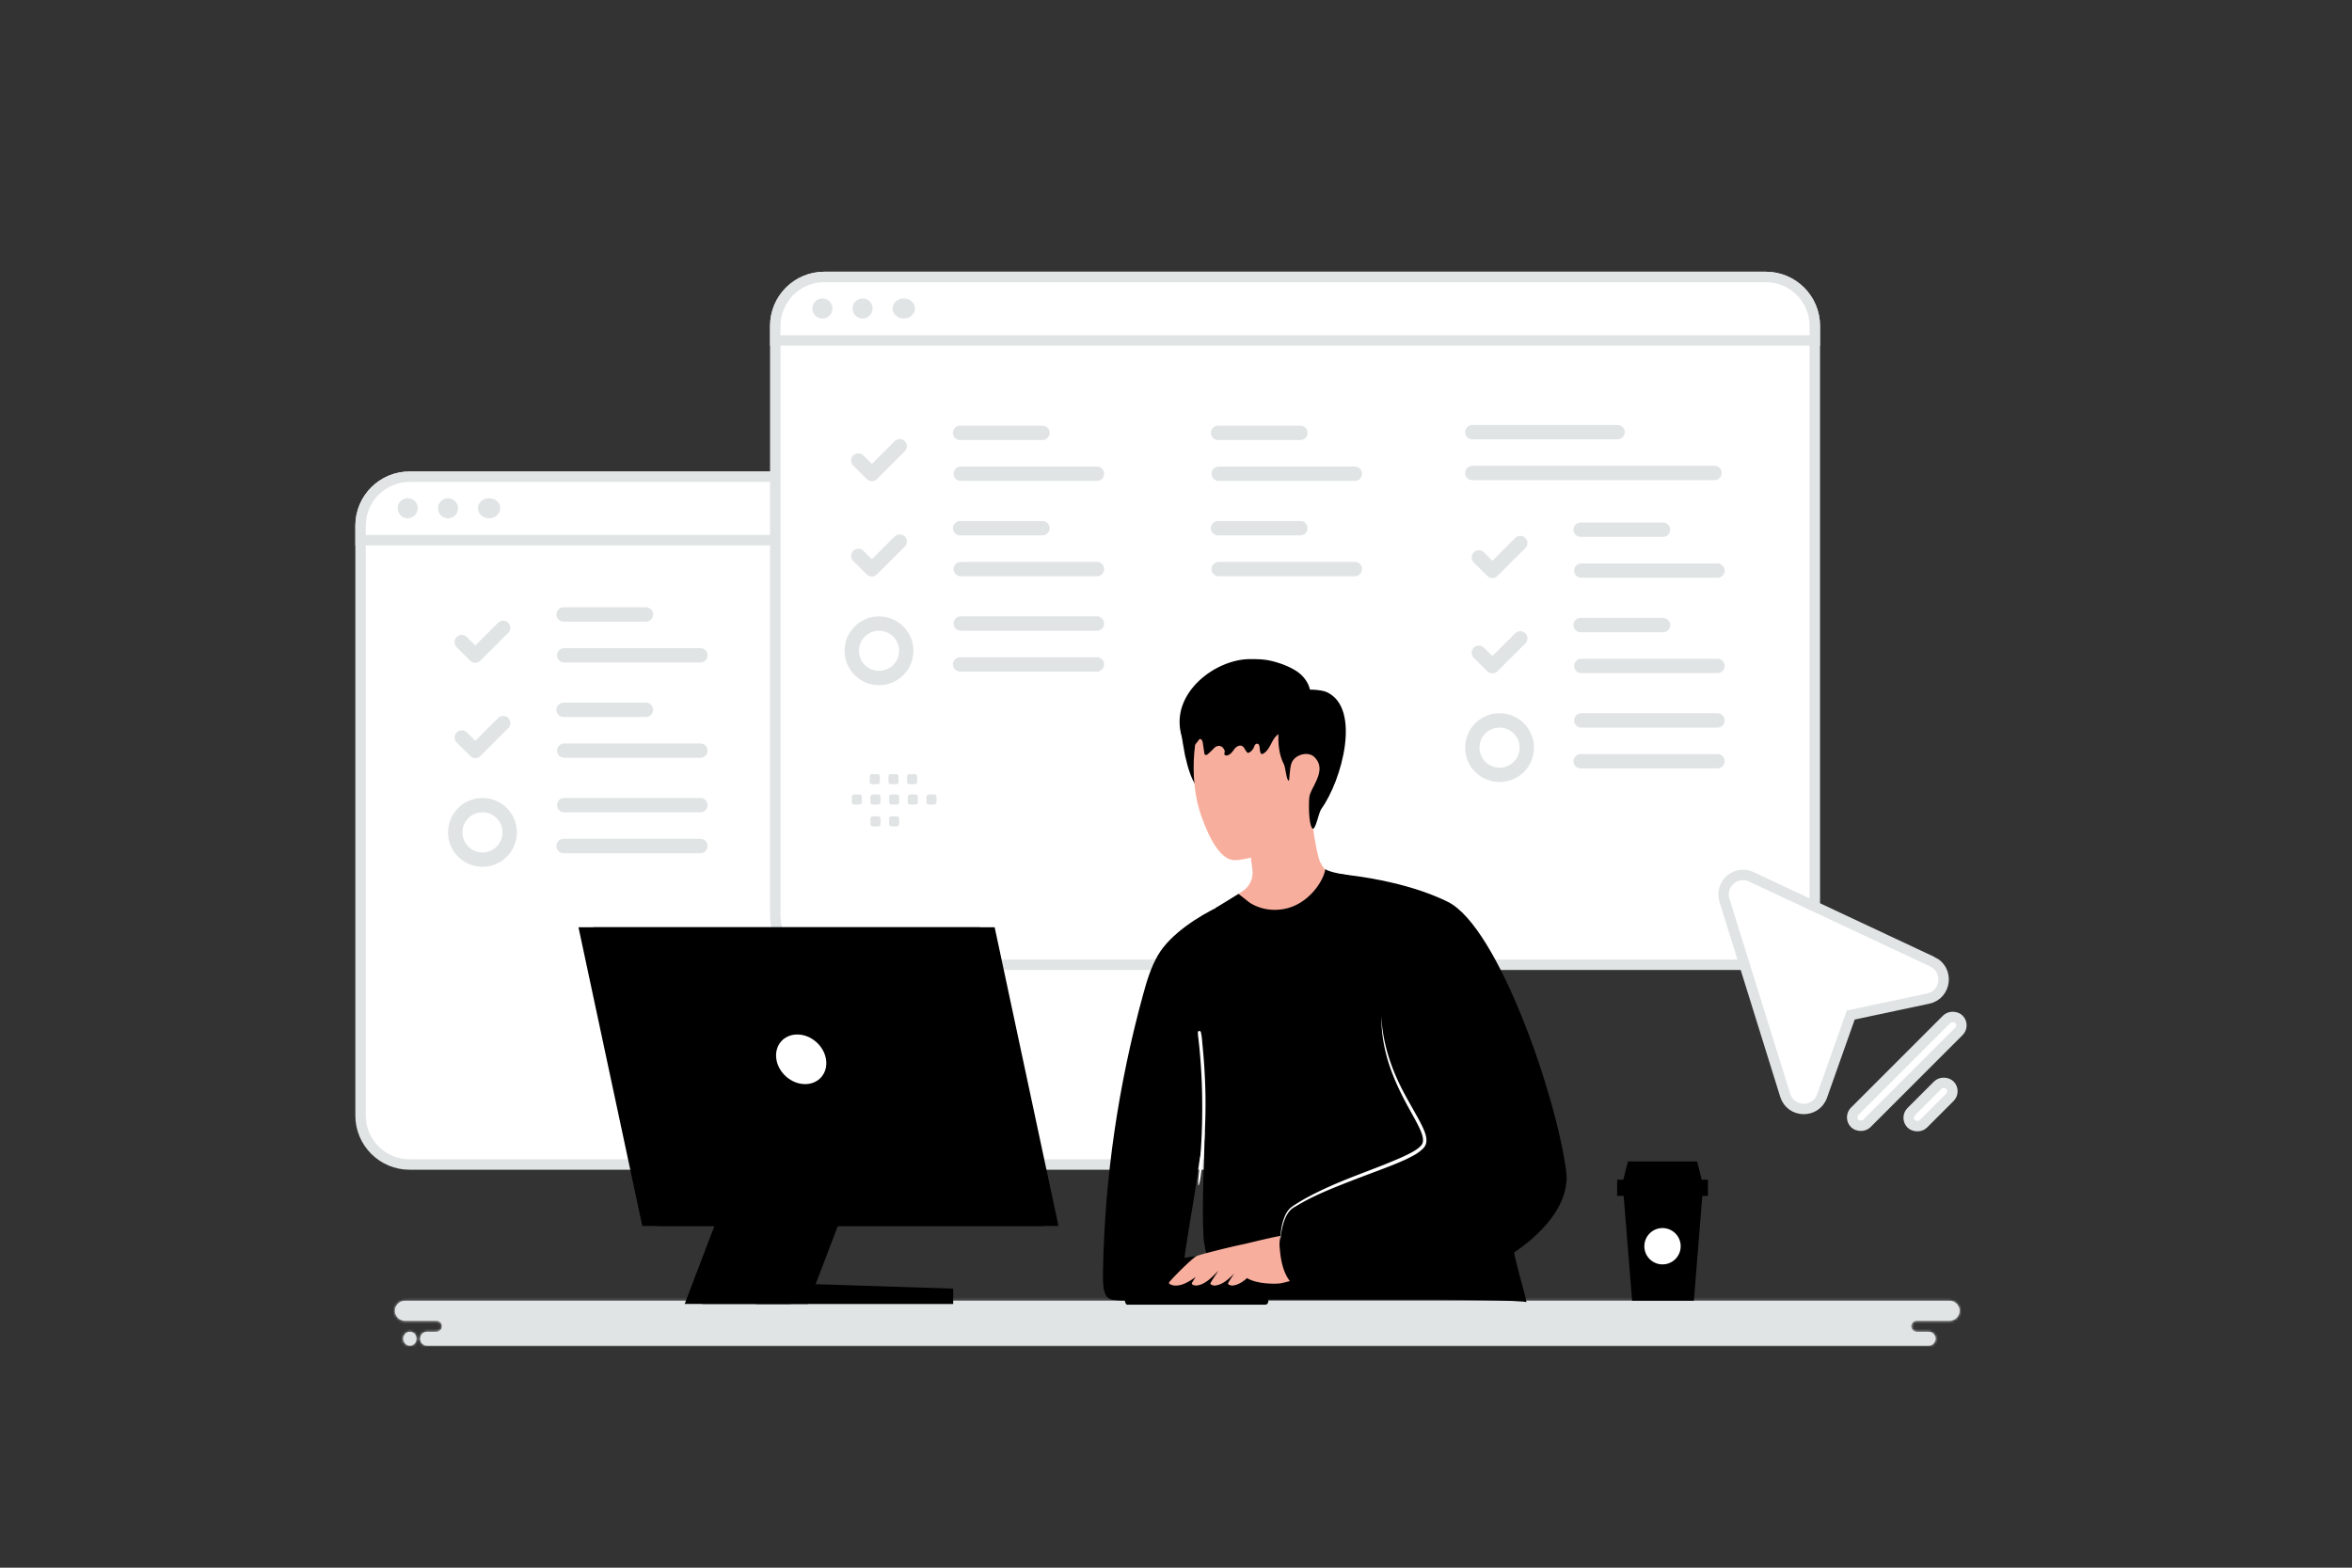 <svg width="900" height="600" viewBox="0 0 900 600" fill="none" xmlns="http://www.w3.org/2000/svg"><rect x="0" y="0" width="900" height="600" fill="#333333" stroke="none"/><path fill="transparent" d="M0 0h900v600H0z"/><path d="M517.007 445.689H156.723c-10.353 0-18.749-8.397-18.749-18.75V201.197c0-10.354 8.396-18.75 18.749-18.75h360.284c10.354 0 18.75 8.396 18.75 18.75v225.742c0 10.353-8.396 18.75-18.75 18.75z" fill="#fff" stroke="#E1E4E5" stroke-width="4"/><path d="M535.757 206.742H137.974v-5.545c0-10.354 8.396-18.75 18.749-18.75h360.284c10.354 0 18.75 8.396 18.75 18.75v5.545z" fill="#fff" stroke="#E1E4E5" stroke-width="4"/><path d="M156.02 198.361a3.838 3.838 0 1 0 0-7.677 3.838 3.838 0 0 0 0 7.677zm15.354 0a3.84 3.84 0 1 0 0-7.679 3.84 3.84 0 0 0 0 7.679zm15.781 0c2.356 0 4.265-1.719 4.265-3.839s-1.909-3.839-4.265-3.839c-2.355 0-4.265 1.719-4.265 3.839s1.91 3.839 4.265 3.839z" fill="#E1E4E5"/><path d="M675.693 369.242H315.41c-10.354 0-18.75-8.397-18.75-18.75V124.75c0-10.354 8.396-18.75 18.75-18.75h360.283c10.354 0 18.75 8.396 18.75 18.75v225.742c0 10.353-8.396 18.75-18.75 18.75z" fill="#fff" stroke="#E1E4E5" stroke-width="4"/><path d="M694.443 130.295H296.66v-5.545c0-10.354 8.396-18.75 18.75-18.75h360.284c10.353 0 18.749 8.396 18.749 18.75v5.545z" fill="#fff" stroke="#E1E4E5" stroke-width="4"/><path d="M314.706 121.913a3.838 3.838 0 1 0 0-7.677 3.838 3.838 0 0 0 0 7.677zm15.354 0a3.838 3.838 0 1 0 .001-7.677 3.838 3.838 0 0 0-.001 7.677zm15.781 0c2.356 0 4.265-1.718 4.265-3.838s-1.909-3.839-4.265-3.839c-2.355 0-4.265 1.719-4.265 3.839s1.91 3.838 4.265 3.838z" fill="#E1E4E5"/><mask id="a" fill="#fff"><path fill-rule="evenodd" clip-rule="evenodd" d="M431.379 497.861H154.888c-2.072 0-3.767 1.714-3.767 3.809s1.695 3.809 3.767 3.809h12.139c1.15 0 2.092.952 2.092 2.114 0 1.163-.942 2.115-2.092 2.115h-3.663c-1.437 0-2.617 1.193-2.617 2.646 0 1.458 1.18 2.646 2.617 2.646h574.683c1.433 0 2.608-1.193 2.608-2.646 0-1.453-1.175-2.646-2.608-2.646h-4.633c-1.146 0-2.084-.952-2.084-2.115 0-1.162.938-2.114 2.084-2.114h12.664c2.065 0 3.754-1.714 3.754-3.809s-1.689-3.809-3.754-3.809H431.379zm-272.015 14.598c0 1.398-1.13 2.541-2.513 2.541s-2.513-1.143-2.513-2.541v-.21c0-1.398 1.13-2.541 2.513-2.541s2.513 1.143 2.513 2.541v.21z"/></mask><path fill-rule="evenodd" clip-rule="evenodd" d="M431.379 497.861H154.888c-2.072 0-3.767 1.714-3.767 3.809s1.695 3.809 3.767 3.809h12.139c1.15 0 2.092.952 2.092 2.114 0 1.163-.942 2.115-2.092 2.115h-3.663c-1.437 0-2.617 1.193-2.617 2.646 0 1.458 1.18 2.646 2.617 2.646h574.683c1.433 0 2.608-1.193 2.608-2.646 0-1.453-1.175-2.646-2.608-2.646h-4.633c-1.146 0-2.084-.952-2.084-2.115 0-1.162.938-2.114 2.084-2.114h12.664c2.065 0 3.754-1.714 3.754-3.809s-1.689-3.809-3.754-3.809H431.379zm-272.015 14.598c0 1.398-1.13 2.541-2.513 2.541s-2.513-1.143-2.513-2.541v-.21c0-1.398 1.13-2.541 2.513-2.541s2.513 1.143 2.513 2.541v.21z" fill="#E1E4E5"/><path d="M154.888 501.861h276.491v-8H154.888v8zm.233-.191a.185.185 0 0 1-.049.123.27.27 0 0 1-.184.068v-8c-4.322 0-7.767 3.546-7.767 7.809h8zm-.233-.191a.27.27 0 0 1 .184.068.185.185 0 0 1 .049.123h-8c0 4.262 3.445 7.809 7.767 7.809v-8zm12.139 0h-12.139v8h12.139v-8zm6.092 6.114c0-3.33-2.692-6.114-6.092-6.114v8a1.89 1.89 0 0 1-1.908-1.886h8zm-6.092 6.115c3.4 0 6.092-2.784 6.092-6.115h-8a1.89 1.89 0 0 1 1.908-1.885v8zm-3.663 0h3.663v-8h-3.663v8zm1.383-1.354c0 .714-.57 1.354-1.383 1.354v-8c-3.688 0-6.617 3.025-6.617 6.646h8zM163.364 511c.808 0 1.383.64 1.383 1.354h-8c0 3.631 2.934 6.646 6.617 6.646v-8zm269.971 0H163.364v8h269.971v-8zm6.49 0h-6.49v8h6.49v-8zm22.819 0h-22.819v8h22.819v-8zm275.403 0H462.644v8h275.403v-8zm-1.392 1.354c0-.701.561-1.354 1.392-1.354v8c3.696 0 6.608-3.038 6.608-6.646h-8zm1.392 1.354a1.363 1.363 0 0 1-1.392-1.354h8c0-3.608-2.912-6.646-6.608-6.646v8zm-4.633 0h4.633v-8h-4.633v8zm-6.084-6.115c0 3.317 2.675 6.115 6.084 6.115v-8c1.118 0 1.916.894 1.916 1.885h-8zm6.084-6.114c-3.409 0-6.084 2.797-6.084 6.114h8c0 .992-.798 1.886-1.916 1.886v-8zm12.664 0h-12.664v8h12.664v-8zm-.246.191c0-.046.022-.091.048-.118a.29.29 0 0 1 .198-.073v8c4.328 0 7.754-3.56 7.754-7.809h-8zm.246.191a.29.29 0 0 1-.198-.073.179.179 0 0 1-.048-.118h8c0-4.249-3.426-7.809-7.754-7.809v8zm-275.374 0h275.374v-8H470.704v8zm-39.325 0h39.325v-8h-39.325v8zM156.851 519c3.633 0 6.513-2.975 6.513-6.541h-8c0-.769.62-1.459 1.487-1.459v8zm-6.513-6.541c0 3.566 2.88 6.541 6.513 6.541v-8c.867 0 1.487.69 1.487 1.459h-8zm0-.21v.21h8v-.21h-8zm6.513-6.541c-3.633 0-6.513 2.975-6.513 6.541h8c0 .769-.62 1.459-1.487 1.459v-8zm6.513 6.541c0-3.566-2.88-6.541-6.513-6.541v8c-.867 0-1.487-.69-1.487-1.459h8zm0 .21v-.21h-8v.21h8z" fill="#E1E4E5" mask="url(#a)"/><path d="M251.457 469.214h153.572l-24.42-114.33H227.037l24.42 114.33z" fill="#000000"/><path d="M245.777 469.215h153.572l-24.421-114.33H221.356l24.421 114.33z" fill="#000"/><path d="M297.082 405.424c.83 5.247 5.758 9.498 11.004 9.498 5.247 0 8.821-4.251 7.992-9.498-.83-5.247-5.758-9.498-11.004-9.498-5.247 0-8.821 4.251-7.992 9.498z" fill="#fff"/><path d="M289.206 499.074h75.535v-5.873l-75.535-2.438v8.311z" fill="#000"/><path d="M268.678 499.06h40.544l24.421-64.058h-40.544l-24.421 64.058z" fill="#000"/><path d="M262.002 499.06h40.557l24.421-64.058h-40.557l-24.421 64.058z" fill="#000000"/><path d="M470.912 344.058c2.969 4.657 10.725 10.085 16.226 10.011 18.741-.344 24.91-13.109 26.933-17.758-.381-.092-1.021-.167-1.475-.222-3.452-.501-6.977-3.915-8.007-7.765-1.326-5.01-2.959-14.807-2.764-21.032l-23.704 13.118c.037 1.8.157 3.767.324 5.752.121 1.206.241 2.394.381 3.544.129 1.104.278 2.152.417 3.117.436 3.247-1.011 6.467-3.748 8.257l-4.583 2.978z" fill="#F8AE9D"/><path d="M468.872 293.032c1.28 3.359.742 7.172-.557 10.521-.919 2.366-2.96.278-5.502.324-3.933.065-7.004-4.026-9.379-14.871-1.512-7.96-1.893-11.996-1.587-12.766 1.086-2.756 4.667-4.231 7.617-4.49" fill="#000000"/><path d="M462.887 269.18c-6.197 7.468-8.452 28.482-3.219 43.122 3.72 10.409 8.043 17.126 13.09 16.912 7.664-.324 22.517-6.624 27.35-11.884 8.712-9.472 6.179-28.046 4.379-39.735-1.632-10.623-6.605-24.419-19.955-21.793-8.777 1.716-16.088 6.67-21.645 13.378z" fill="#F8AE9D"/><path d="M497.95 277.429c-1.375 1.766-3.798 2.155-5.795 2.504-2.683.469-4.011 1.447-5.404 4.071-.882 1.676-1.764 3.512-3.343 4.42-1.282.741-1.234-1.151-1.441-2.618a2.818 2.818 0 0 0-.078-.38c-.312-1.171-1.558-.97-1.926.185-.334 1.037-1.049 1.915-1.959 2.404-.148.08-.306.15-.464.12-.214-.03-.381-.23-.52-.409-.292-.377-.583-.856-.883-1.363-.985-1.663-2.846-1.066-3.946.525-.687.988-1.504 2.005-2.628 2.235-.362.08-.817.02-.984-.329-.213-.43.121-.859.065-1.298-.046-.409-.223-.588-.418-.938-.766-1.357-2.514-1.406-3.591-.279a40.158 40.158 0 0 1-2.342 2.255c-.344.299-.845.599-1.189.299-.185-.159-.232-.429-.269-.688-.195-1.267-.381-2.534-.576-3.802-.111-.708-.492-1.636-1.142-1.456-.316.089-.501.419-.678.718-.213.379-4.03 4.7-4.104 4.37-.594-2.454-1.811-4.689-2.405-7.144-3.844-15.795 13.214-28.496 26.241-28.566 2.897-.02 5.544.027 8.357.695 3 .719 6.166 1.859 8.887 3.465 3.816 2.245 6.704 6.326 5.961 11.196" fill="#000000"/><path d="M491.815 272.009c-1.893 2.143-2.394 5.158-2.57 8.007-.26 4.295.093 8.758 2.078 12.571.566 1.085.984 6.457 1.856 6.16.278-.093.232-4.259.965-6.504 1.131-3.479 6.345-4.805 8.693-2.607 3.748 3.498 1.549 7.747.306 10.391-.743 1.596-1.921 3.386-2.125 5.075-.25 2.162-.325 10.038 1.086 11.875 1.178 1.54 2.43-5.9 3.497-7.366 7.895-10.92 15.466-38.724 1.986-44.755-2.051-.918-8.378-1.391-10.298-.223M445.5 497.406c-.779.13-4.183-.028-5 0-4.342.139-10.76.724-15 0-3.729-.64-3.499-6.634-3.425-11.133.65-35.635 5.892-71.177 15.317-105.55 1.438-5.251 3.006-10.539 5.762-15.234 4.703-8.006 15.502-14.918 23.787-18.796 1.169-.547 6.012 2.533 7.19 2.004 1.03-.464 1.939-1.188 2.978-1.642 3.043-1.327 5.084 1.447 7.626 2.607 1.318.594 2.784.974 4.231.909 1.178-.046 2.245-.761 3.321-.204 4.843 2.505 16.867-16.087 16.867-16.087l5.223 5.427 15.243 15.967 38.093 52.482s6.912 43.011 11.662 71.205c.826 4.862 4.092 15.373 4.741 19.056-.139-.798-32.518-1.011-34.262-1.011h-65.991c-3.701 0-13.656 1.568-16.254-1.151-3.2-3.339-6.902-18.666-7.097-22.961-.64-14.445.353-28.779.547-43.308-.083 5.91-1.781 11.254-2.505 17.043-.937 7.45-2.273 14.891-3.479 22.303-.964 5.956-1.892 11.931-2.634 17.924-.334 2.7.092 4.305-2.19 5.363-1.92.881-2.506 4.407-4.751 4.787z" fill="#000000"/><path d="M431.163 499.355h52.776c4.508 0-2.016-12.822-18.446-17.745-16.438-4.923-39.513 12.934-34.33 17.745z" fill="#000"/><path d="M451.875 499.355c-.346-1.41-.814-2.768-1.324-4.092a25.066 25.066 0 0 0-1.878-3.807c-.7-1.229-1.583-2.327-2.543-3.366l-.744-.761-.814-.692c-.51-.511-1.15-.839-1.713-1.315 1.324.562 2.665 1.254 3.738 2.284a14.037 14.037 0 0 1 2.812 3.409c1.514 2.526 2.414 5.424 2.466 8.34z" fill="#000000"/><path d="M445.619 487.147a127.164 127.164 0 0 0-4.248 2.414c-1.393.839-2.768 1.687-4.075 2.63-1.315.926-2.569 1.938-3.677 3.089-1.081 1.159-2.068 2.466-2.457 4.066.043-1.67.9-3.236 1.947-4.516 1.064-1.298 2.336-2.379 3.677-3.348 2.717-1.887 5.693-3.366 8.833-4.335z" fill="#000000"/><path d="M457.978 480.697c1.763-.723 12.645-3.423 17.553-4.444 2.57-.528 14.223-3.553 16.922-3.553 2.7 0 6.374 3.86 6.374 3.86l-.974 13.276c-2.598-.26-6.077 1.085-7.942 1.345-1.865.26-8.201.297-12.098-1.661-.222-.111-.426-.232-.63-.352-1.568 1.391-3.535 2.746-5.715 2.857 0 0-1.707-.176-1.54-.863.074-.334 1.206-2.059 2.337-3.748-1.669 1.698-4.397 4.453-7.542 4.611 0 0-1.707-.176-1.54-.863.093-.408 1.725-2.848 3.043-4.787-.019.019-.047.028-.056.047-1.382 1.215-4.666 5.408-8.554 5.603 0 0-1.707-.176-1.54-.863.056-.25.705-1.28 1.494-2.477a22.47 22.47 0 0 1-3.683 2.301c-4.203 2.078-6.597.501-6.597 0-.009-.51 8.925-9.565 10.688-10.289z" fill="#F8AE9D"/><path d="M495.82 465.278s-6.772 3.841-6.169 12.005c.603 8.165 3.052 17.628 13.276 16.635 10.224-.983-7.107-28.64-7.107-28.64z" fill="#000000"/><path d="M501.277 493.11c24.511 8.508 57.307.381 78.098-13.749 13.026-8.832 21.338-20.048 19.937-31.005-3.627-28.464-25.995-93.703-45.348-103.222-13.155-6.475-29.113-9.156-38.01-10.233-4.175-.51-6.782-.63-6.782-.63l3.229 9.11 16.161 45.571c.603 27.044 19.956 43.103 16.106 49.403-3.85 6.281-34.253 13.062-50.219 23.815-4.416 2.987-10.02 24.595 6.828 30.94z" fill="#000000"/><path d="M528.562 388.953c-.018 5.13.696 10.27 2.032 15.243 1.345 4.972 3.312 9.769 5.594 14.389a149.202 149.202 0 0 0 3.609 6.81c1.234 2.245 2.505 4.471 3.544 6.754.511 1.141.956 2.319 1.132 3.479.047.566.093 1.15-.065 1.642-.037.269-.195.473-.287.714-.177.214-.297.445-.52.65-1.661 1.66-4.036 2.783-6.29 3.868-9.259 4.222-19.093 7.348-28.463 11.56-4.686 2.106-9.324 4.379-13.638 7.218l-.798.538c-.269.186-.52.427-.779.64-.483.473-.9.993-1.234 1.559-.687 1.122-1.151 2.347-1.513 3.59-.686 2.496-.974 5.066-.992 7.636.167-2.552.593-5.103 1.345-7.524.798-2.403 2.032-4.741 4.342-5.864 4.332-2.69 8.98-4.833 13.693-6.81 4.723-1.948 9.501-3.794 14.297-5.585 4.796-1.818 9.621-3.553 14.334-5.705 2.319-1.151 4.703-2.236 6.679-4.231.251-.241.455-.575.668-.863.158-.352.372-.686.427-1.057.223-.742.149-1.475.084-2.171-.223-1.373-.724-2.616-1.262-3.804-1.104-2.375-2.394-4.592-3.646-6.828-1.253-2.236-2.514-4.453-3.711-6.708-4.778-8.98-8.099-18.861-8.582-29.14z" fill="#fff"/><path d="M465.04 347.574c2.338 2.32 12.747 9.733 22.674 9.733 1.652 0 3.396-.149 5.242-.492 8.331-1.522 15.345-7.079 19.446-13.443a28.34 28.34 0 0 0 1.976-3.665 20.935 20.935 0 0 0 1.577-4.806c-4.175-.51-8.164-1.558-8.814-2.3-.705 4.861-6.707 13.638-15.799 15.289a19.532 19.532 0 0 1-3.247.325h-.019a17.87 17.87 0 0 1-9.779-2.663c-.018 0-4.351-3.414-4.369-3.433l-8.888 5.455z" fill="#000000"/><path d="M458.507 453.559c.026-.454-.033-.903-.016-1.358.018-.491.073-.971.11-1.462l.269-2.809c.173-1.914.346-3.828.491-5.743.288-3.794.483-7.602.586-11.406.196-7.608.086-15.234-.426-22.827-.14-2.126-.318-4.245-.515-6.366a364.145 364.145 0 0 0-.337-3.262c-.116-1.066-.289-2.125-.303-3.204-.008-.67.998-.715 1.149-.093.444 1.846.509 3.829.7 5.717.181 1.896.344 3.792.488 5.695.277 3.835.46 7.674.551 11.516.164 7.648-.108 15.298-.761 22.928-.185 2.145-.398 4.28-.658 6.412a128.901 128.901 0 0 1-.434 3.255c-.073.479-.137.959-.229 1.428-.115.551-.32 1.06-.434 1.611-.063.126-.246.079-.231-.032z" fill="#fff"/><path d="M460.642 305.492c-.064 0-.24-.102-.092-.102.074 0 .24.102.092.102z" fill="#CC6144"/><path d="m651.588 455.331-3.416 42.488h-23.638l-3.423-42.488h30.477z" fill="#000"/><path d="M653.543 451.5h-34.749v6.192h34.749V451.5zm-2.381 0h-29.987l1.751-6.962h26.478l1.758 6.962z" fill="#000000"/><path d="M643.118 476.97a6.948 6.948 0 0 1-6.95 6.95 6.948 6.948 0 0 1-6.949-6.95 6.948 6.948 0 0 1 6.949-6.95 6.948 6.948 0 0 1 6.95 6.95z" fill="#fff"/><path d="m192.545 240.275-10.665 10.654-5.181-5.166m38.951-10.587h31.519m-31.273 15.637h52.123m-75.474 25.948-10.665 10.654-5.181-5.165m38.951-10.587h31.519m-31.273 15.636h52.123m-.001 36.486H215.65m52.369-15.637h-52.123" stroke="#E1E4E5" stroke-width="5.5" stroke-linecap="round" stroke-linejoin="round"/><path clip-rule="evenodd" d="M184.622 328.998c5.757 0 10.424-4.667 10.424-10.425 0-5.757-4.667-10.424-10.424-10.424-5.758 0-10.425 4.667-10.425 10.424 0 5.758 4.667 10.425 10.425 10.425z" stroke="#E1E4E5" stroke-width="5.5" stroke-linecap="round" stroke-linejoin="round"/><path d="m581.73 207.843-10.664 10.653-5.181-5.165m38.951-10.587h31.519m-31.273 15.637h52.123m-75.475 25.948-10.664 10.654-5.181-5.166m38.951-10.587h31.519m-31.273 15.637h52.123m-.001 36.486h-52.368m52.369-15.637h-52.123" stroke="#E1E4E5" stroke-width="5.5" stroke-linecap="round" stroke-linejoin="round"/><path clip-rule="evenodd" d="M573.807 296.565c5.758 0 10.425-4.667 10.425-10.424s-4.667-10.425-10.425-10.425c-5.757 0-10.424 4.668-10.424 10.425 0 5.757 4.667 10.424 10.424 10.424z" stroke="#E1E4E5" stroke-width="5.5" stroke-linecap="round" stroke-linejoin="round"/><path d="m344.281 170.777-10.664 10.654-5.181-5.165m38.95-10.587h31.519m67.181 0h31.519m65.778-.29h55.598m-251.349 15.926h52.123m46.577 0h52.123m44.928-.289h92.663m-311.765 26.237-10.664 10.654-5.181-5.165m38.95-10.587h31.519m67.181 0h31.519m-129.973 15.637h52.123m46.577 0h52.123m-98.701 36.485h-52.368m52.369-15.637h-52.123" stroke="#E1E4E5" stroke-width="5.5" stroke-linecap="round" stroke-linejoin="round"/><path clip-rule="evenodd" d="M336.358 259.5c5.757 0 10.424-4.667 10.424-10.424 0-5.758-4.667-10.425-10.424-10.425s-10.425 4.667-10.425 10.425c0 5.757 4.668 10.424 10.425 10.424z" stroke="#E1E4E5" stroke-width="5.5" stroke-linecap="round" stroke-linejoin="round"/><path fill-rule="evenodd" clip-rule="evenodd" d="M357.466 307.925h-2.059a.9.9 0 0 1-.899-.899v-2.059a.9.9 0 0 1 .899-.899h2.059c.494 0 .899.405.899.899v2.059a.896.896 0 0 1-.899.899zm-7.141 0h-2.06a.902.902 0 0 1-.899-.899v-2.059a.9.9 0 0 1 .899-.899h2.06c.494 0 .899.405.899.899v2.059a.902.902 0 0 1-.899.899zm-7.146 0h-2.06a.903.903 0 0 1-.899-.899v-2.059a.9.9 0 0 1 .899-.899h2.06c.494 0 .899.405.899.899v2.059a.897.897 0 0 1-.899.899zm-7.141 0h-2.06a.902.902 0 0 1-.899-.899v-2.059a.9.9 0 0 1 .899-.899h2.06c.498 0 .903.405.903.899v2.059a.908.908 0 0 1-.903.899zm-7.142 0h-2.059a.904.904 0 0 1-.904-.899v-2.059c0-.498.406-.899.904-.899h2.059c.494 0 .899.405.899.899v2.059a.902.902 0 0 1-.899.899zm21.167-7.787h-2.059a.903.903 0 0 1-.9-.899v-2.064c0-.493.406-.899.9-.899h2.059a.9.9 0 0 1 .899.899v2.06a.898.898 0 0 1-.899.903zm-7.141 0h-2.06a.902.902 0 0 1-.899-.899v-2.064c0-.493.405-.899.899-.899h2.06c.494 0 .899.406.899.899v2.06a.898.898 0 0 1-.899.903zm-7.142 0h-2.059a.904.904 0 0 1-.904-.899v-2.064c0-.493.406-.899.904-.899h2.059c.494 0 .899.406.899.899v2.06a.903.903 0 0 1-.899.903zm7.399 16.153h-2.06a.903.903 0 0 1-.899-.899v-2.059a.9.9 0 0 1 .899-.899h2.06c.494 0 .899.405.899.899v2.059a.897.897 0 0 1-.899.899zm-7.141 0h-2.06a.902.902 0 0 1-.899-.899v-2.059a.9.9 0 0 1 .899-.899h2.06c.498 0 .903.405.903.899v2.059a.908.908 0 0 1-.903.899z" fill="#E1E4E5"/><rect x="707.378" y="427.653" width="56.392" height="6.57" rx="3.285" transform="rotate(-45 707.378 427.653)" fill="#fff" stroke="#E1E4E5" stroke-width="4"/><rect x="728.999" y="427.807" width="20.938" height="6.57" rx="3.285" transform="rotate(-45 728.999 427.807)" fill="#fff" stroke="#E1E4E5" stroke-width="4"/><path d="M739.424 368.078c6.486 3.041 5.379 12.626-1.604 14.107h-.001l-28.53 6.066-1.095.233-.374 1.056-10.584 29.907c-2.406 6.777-11.98 6.589-14.122-.263l-23.236-74.586c-1.941-6.234 4.406-11.764 10.246-9.028h.001l69.299 32.508z" fill="#fff" stroke="#E1E4E5" stroke-width="4"/></svg>